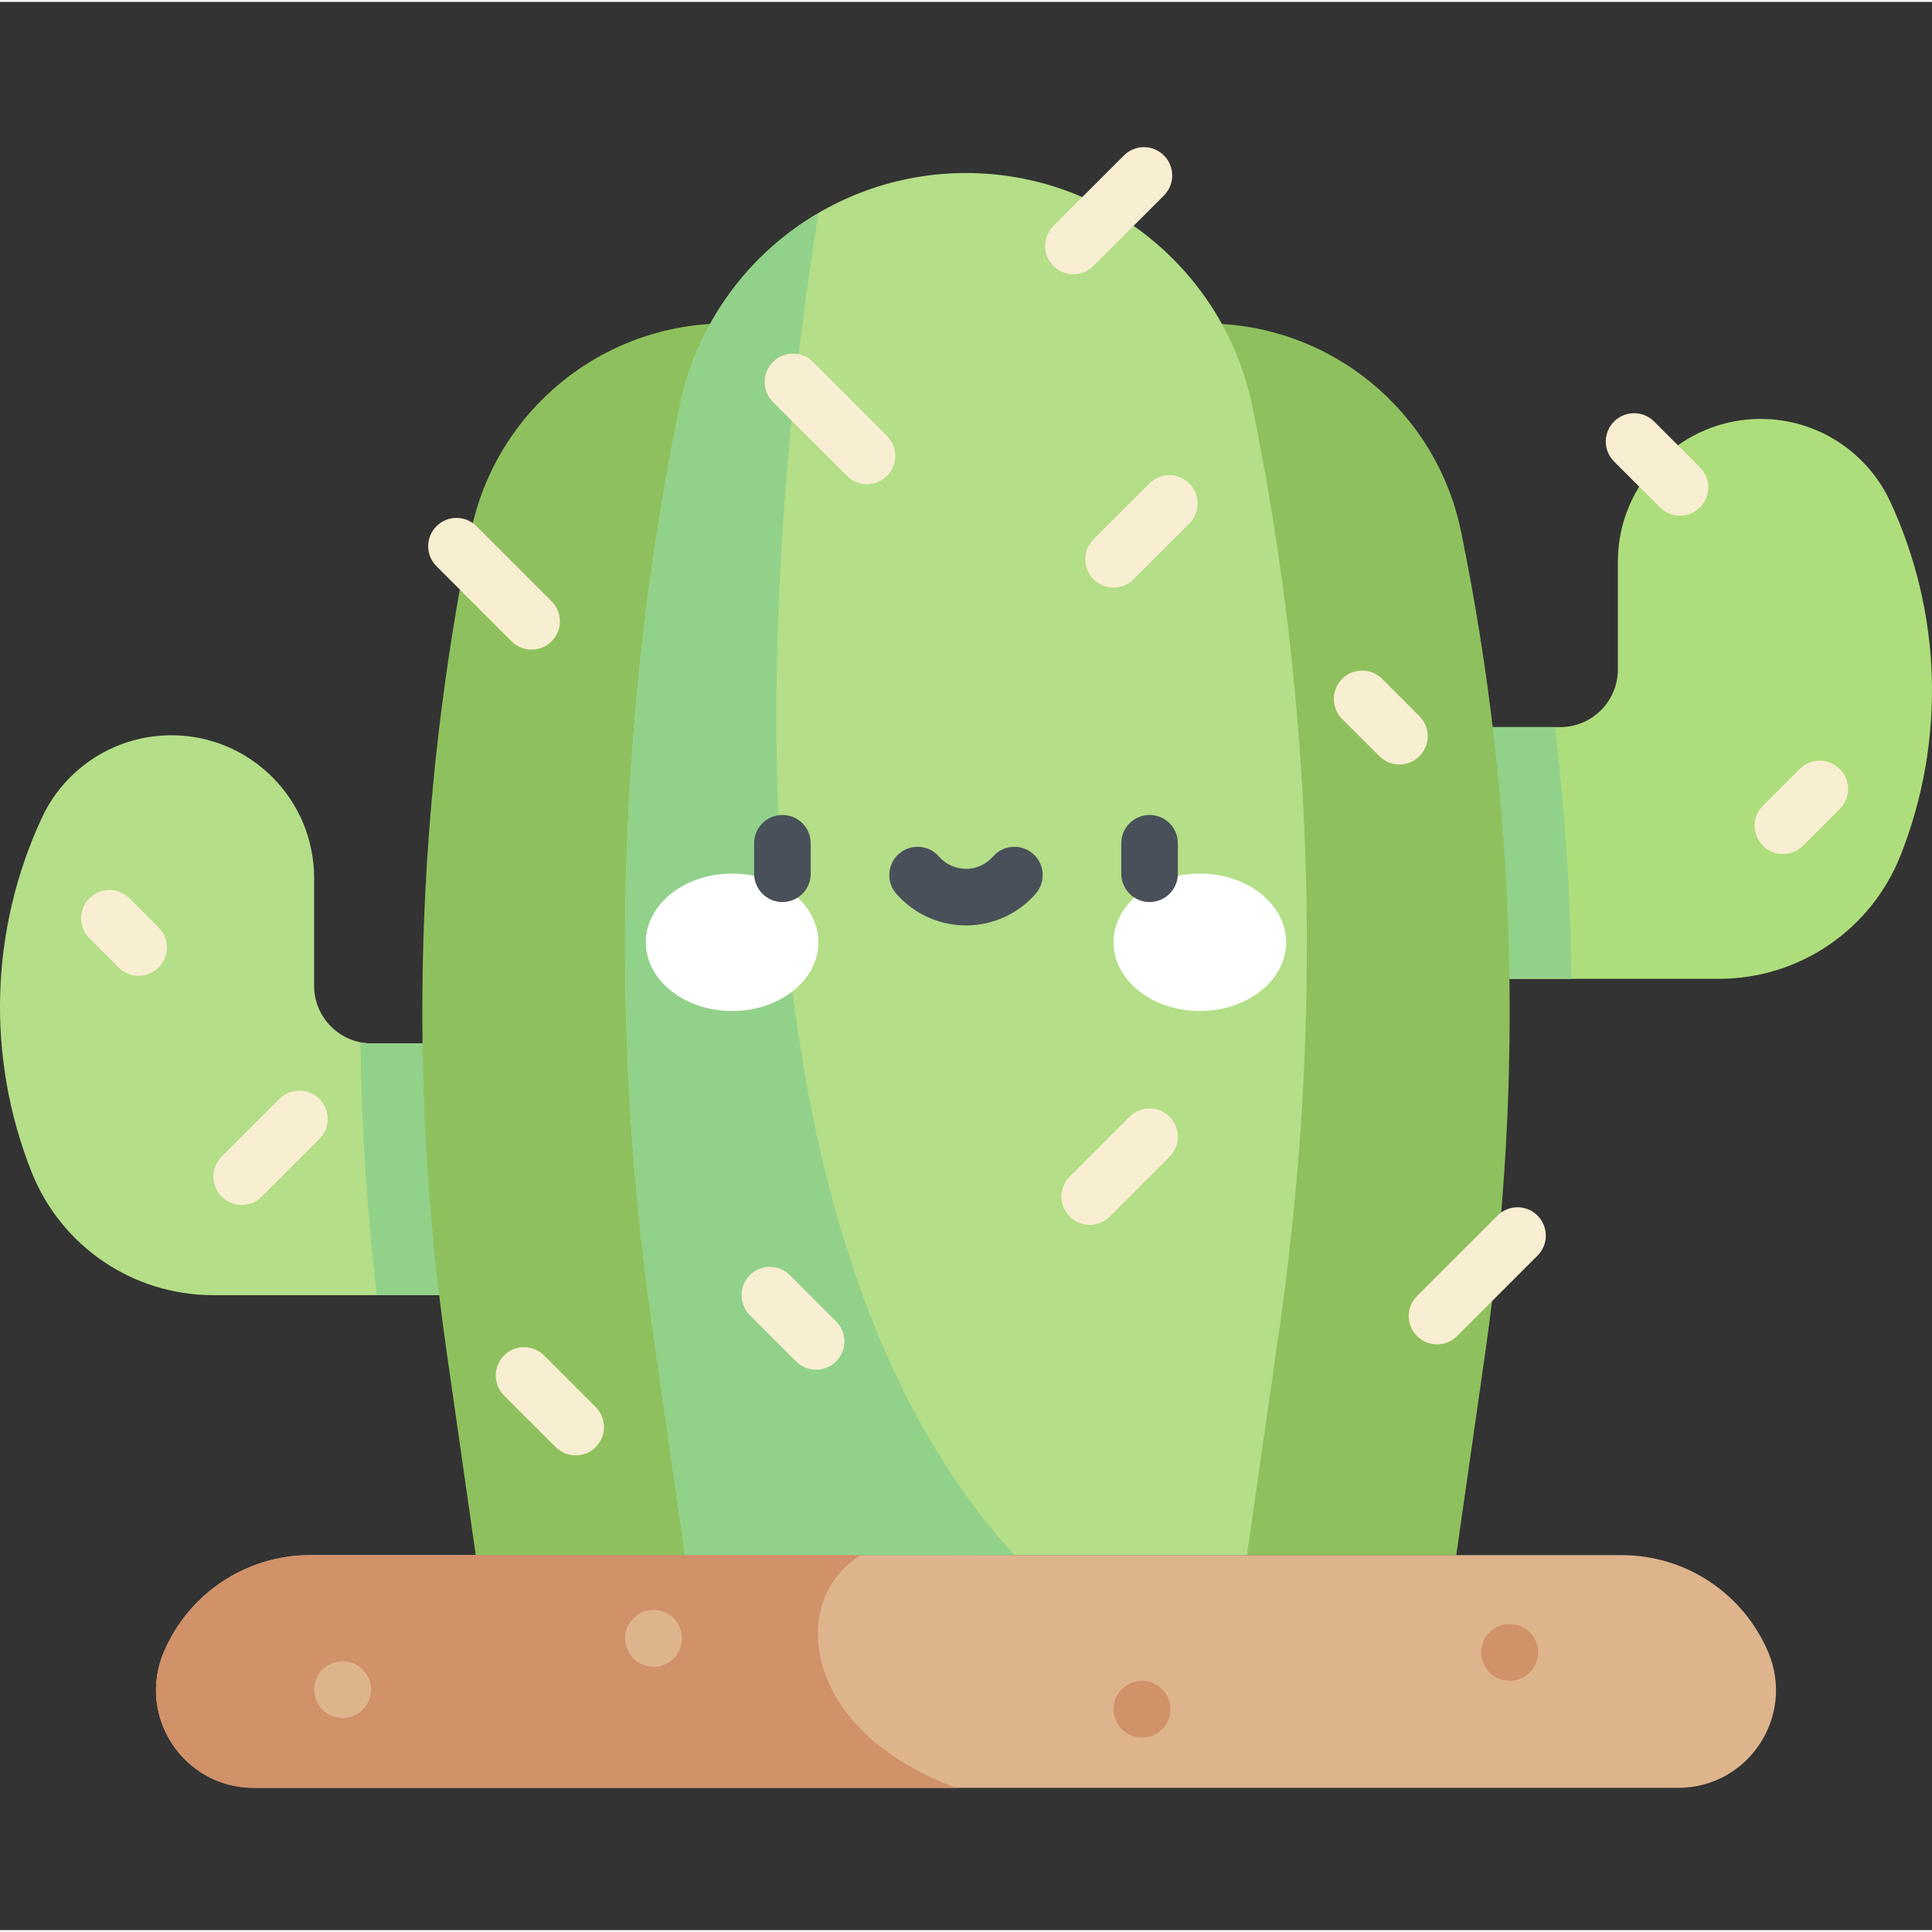 <svg height="511pt" viewBox="0 -38 512 511" width="511pt" xmlns="http://www.w3.org/2000/svg"><rect x="0" y="-38" width="512" height="511" fill="#333333" stroke="none"/><path d="m428.754 110.363v28.535c0 8.445-6.848 15.293-15.293 15.293h-52.484v66.707h94.57c21.227 0 40.305-12.965 48.117-32.703 12.004-30.32 11.004-64.246-2.762-93.809-6.211-13.34-19.59-21.867-34.305-21.867-20.902 0-37.844 16.941-37.844 37.844zm0 0" fill="#aede7b"/><path d="m83.246 194.195v28.535c0 8.445 6.848 15.293 15.293 15.293h52.484v66.707h-94.57c-21.227 0-40.305-12.965-48.117-32.703-12.008-30.324-11.008-64.246 2.762-93.809 6.211-13.34 19.59-21.867 34.305-21.867 20.902 0 37.844 16.941 37.844 37.844zm0 0" fill="#b4de87"/><path d="m95.527 237.723c.285 22.344 1.734 44.695 4.332 67.008h51.164v-66.707h-52.484c-1.031 0-2.035-.105-3.012-.301zm0 0" fill="#92d18a"/><path d="m192.43 47.227c-32.801 0-61.07 23.078-67.641 55.211-14.613 71.457-16.797 144.898-6.457 217.102l7.746 54.086h132.699l7.746-54.086c10.34-72.203 8.156-145.645-6.457-217.102-6.566-32.133-34.84-55.211-67.637-55.211zm0 0" fill="#8ec15d"/><path d="m412.137 154.191h-51.16v66.707h55.48c-.293-22.281-1.73-44.535-4.32-66.707zm0 0" fill="#92d18a"/><path d="m319.57 47.227c32.801 0 61.07 23.078 67.641 55.211 14.613 71.457 16.797 144.898 6.457 217.102l-7.742 54.086h-132.703l-7.746-54.086c-10.34-72.203-8.156-145.645 6.453-217.102 6.57-32.133 34.844-55.211 67.641-55.211zm0 0" fill="#8ec15d"/><path d="m256 7.352c-36.805 0-68.531 25.895-75.902 61.953-16.398 80.188-18.848 162.605-7.246 243.625l8.691 60.695h148.914l8.691-60.695c11.602-81.023 9.152-163.438-7.242-243.625-7.375-36.059-39.102-61.953-75.906-61.953zm0 0" fill="#b4de87"/><path d="m216.926 17.941c-18.508 10.82-32.289 29.16-36.828 51.367-16.398 80.188-18.848 162.602-7.246 243.621l8.691 60.695h87.285c-81.457-88.918-65.723-271.27-51.902-355.684zm0 0" fill="#92d18a"/><path d="m216.895 211.215c0-10.055-10.238-18.211-22.871-18.211-12.629 0-22.867 8.156-22.867 18.211 0 10.059 10.238 18.211 22.867 18.211 12.633 0 22.871-8.152 22.871-18.211zm0 0" fill="#fff"/><path d="m340.844 211.215c0-10.055-10.238-18.211-22.867-18.211-12.633 0-22.871 8.156-22.871 18.211 0 10.059 10.238 18.211 22.871 18.211 12.629 0 22.867-8.152 22.867-18.211zm0 0" fill="#fff"/><path d="m207.352 200.551c-4.141 0-7.5-3.359-7.5-7.5v-8.074c0-4.145 3.359-7.5 7.5-7.5 4.145 0 7.5 3.355 7.5 7.5v8.074c0 4.141-3.355 7.5-7.5 7.5zm0 0" fill="#495059"/><path d="m304.648 200.551c-4.141 0-7.5-3.359-7.5-7.5v-8.074c0-4.145 3.359-7.5 7.5-7.5 4.141 0 7.5 3.355 7.5 7.5v8.074c0 4.141-3.359 7.5-7.5 7.5zm0 0" fill="#495059"/><path d="m256 206.75c-7.082 0-13.816-3.066-18.48-8.414-2.723-3.121-2.395-7.859.727-10.582s7.859-2.398 10.582.727c1.812 2.078 4.426 3.27 7.172 3.27s5.359-1.191 7.172-3.27c2.719-3.121 7.457-3.445 10.578-.727 3.125 2.723 3.449 7.461.727 10.582-4.66 5.348-11.395 8.414-18.477 8.414zm0 0" fill="#495059"/><path d="m444.754 435.297h-377.508c-18.535 0-31.062-18.914-23.832-35.98 6.598-15.574 21.871-25.688 38.785-25.688h347.602c16.91 0 32.188 10.117 38.785 25.688 7.23 17.066-5.297 35.98-23.832 35.98zm0 0" fill="#deb48c"/><g fill="#f8eed1"><path d="m445.203 98.16c-1.918 0-3.84-.734-5.301-2.199l-12.156-12.152c-2.93-2.93-2.93-7.68 0-10.609 2.93-2.926 7.68-2.926 10.605 0l12.156 12.156c2.93 2.93 2.93 7.68 0 10.605-1.465 1.465-3.387 2.199-5.305 2.199zm0 0"/><path d="m472.496 187.832c-1.918 0-3.84-.73-5.305-2.195-2.926-2.93-2.926-7.68 0-10.605l9.75-9.746c2.926-2.93 7.676-2.93 10.605 0 2.93 2.93 2.93 7.676 0 10.605l-9.746 9.746c-1.465 1.465-3.387 2.195-5.305 2.195zm0 0"/><path d="m295.105 117.219c-1.918 0-3.836-.73-5.301-2.195-2.93-2.93-2.93-7.676 0-10.605l14.789-14.793c2.93-2.926 7.68-2.926 10.605 0 2.93 2.934 2.93 7.68 0 10.609l-14.789 14.789c-1.465 1.465-3.383 2.195-5.305 2.195zm0 0"/><path d="m229.738 89.812c-1.918 0-3.84-.73-5.305-2.195l-19.59-19.59c-2.93-2.93-2.93-7.676 0-10.605s7.68-2.93 10.609 0l19.59 19.59c2.93 2.93 2.93 7.676 0 10.605-1.465 1.465-3.387 2.195-5.305 2.195zm0 0"/><path d="m284.469 34.18c-1.918 0-3.84-.734-5.305-2.195-2.926-2.93-2.926-7.68 0-10.609l18.684-18.68c2.926-2.93 7.676-2.926 10.605 0 2.93 2.93 2.93 7.68 0 10.609l-18.68 18.68c-1.465 1.461-3.387 2.195-5.305 2.195zm0 0"/><path d="m216.273 324.477c-1.918 0-3.84-.73-5.305-2.195l-12.246-12.25c-2.93-2.926-2.93-7.676 0-10.605 2.926-2.93 7.676-2.93 10.605 0l12.25 12.25c2.93 2.926 2.93 7.676 0 10.605-1.465 1.465-3.387 2.195-5.305 2.195zm0 0"/><path d="m140.879 133.656c-1.922 0-3.84-.734-5.305-2.199l-19.902-19.902c-2.93-2.93-2.93-7.676 0-10.605 2.93-2.93 7.68-2.93 10.605 0l19.902 19.902c2.93 2.93 2.93 7.68 0 10.605-1.461 1.465-3.383 2.199-5.301 2.199zm0 0"/><path d="m380.828 317.77c-1.922 0-3.84-.734-5.305-2.199-2.93-2.926-2.93-7.676 0-10.605l21.328-21.328c2.93-2.926 7.68-2.93 10.609.004 2.93 2.926 2.93 7.676 0 10.605l-21.328 21.328c-1.469 1.461-3.387 2.195-5.305 2.195zm0 0"/><path d="m288.793 286.105c-1.918 0-3.84-.734-5.301-2.195-2.93-2.93-2.93-7.68 0-10.609l15.852-15.852c2.93-2.93 7.68-2.93 10.605-.004 2.93 2.93 2.93 7.68 0 10.609l-15.852 15.852c-1.465 1.465-3.383 2.199-5.305 2.199zm0 0"/><path d="m370.855 164.086c-1.918 0-3.836-.73-5.301-2.195l-9.879-9.879c-2.93-2.93-2.93-7.676 0-10.605 2.93-2.93 7.676-2.93 10.605 0l9.879 9.875c2.93 2.93 2.93 7.68 0 10.609-1.465 1.461-3.387 2.195-5.305 2.195zm0 0"/><path d="m36.73 220.094c-1.918 0-3.836-.734-5.301-2.195l-7.742-7.742c-2.93-2.93-2.93-7.68 0-10.609 2.93-2.926 7.68-2.926 10.605 0l7.742 7.742c2.93 2.93 2.93 7.68 0 10.605-1.465 1.465-3.383 2.199-5.305 2.199zm0 0"/><path d="m64.055 280.816c-1.918 0-3.836-.73-5.301-2.195-2.93-2.93-2.93-7.676 0-10.605l15.297-15.297c2.926-2.93 7.676-2.93 10.605 0 2.926 2.93 2.926 7.676 0 10.605l-15.297 15.297c-1.465 1.465-3.383 2.195-5.305 2.195zm0 0"/><path d="m152.562 347.191c-1.918 0-3.84-.734-5.305-2.199l-13.676-13.676c-2.93-2.93-2.93-7.676 0-10.609 2.93-2.926 7.68-2.926 10.609.004l13.676 13.676c2.926 2.93 2.926 7.68 0 10.605-1.469 1.465-3.387 2.199-5.305 2.199zm0 0"/></g><path d="m228.074 373.625h-145.875c-16.914 0-32.188 10.117-38.785 25.691-7.23 17.066 5.293 35.98 23.832 35.98h186.168c-41.266-15.176-44.613-49.77-25.34-61.672zm0 0" fill="#d19169"/><path d="m407.613 399.395c0 4.164-3.375 7.535-7.539 7.535-4.16 0-7.535-3.371-7.535-7.535 0-4.16 3.375-7.535 7.535-7.535 4.164 0 7.539 3.375 7.539 7.535zm0 0" fill="#d19169"/><path d="m310.18 414.469c0 4.16-3.375 7.535-7.535 7.535-4.164 0-7.535-3.375-7.535-7.535 0-4.164 3.371-7.535 7.535-7.535 4.16 0 7.535 3.371 7.535 7.535zm0 0" fill="#d19169"/><path d="m98.332 409.277c0 4.16-3.375 7.535-7.535 7.535s-7.535-3.375-7.535-7.535c0-4.164 3.375-7.539 7.535-7.539s7.535 3.375 7.535 7.539zm0 0" fill="#deb48c"/><path d="m180.73 395.676c0 4.16-3.371 7.535-7.535 7.535-4.16 0-7.535-3.375-7.535-7.535 0-4.164 3.375-7.535 7.535-7.535 4.164 0 7.535 3.371 7.535 7.535zm0 0" fill="#deb48c"/></svg>
